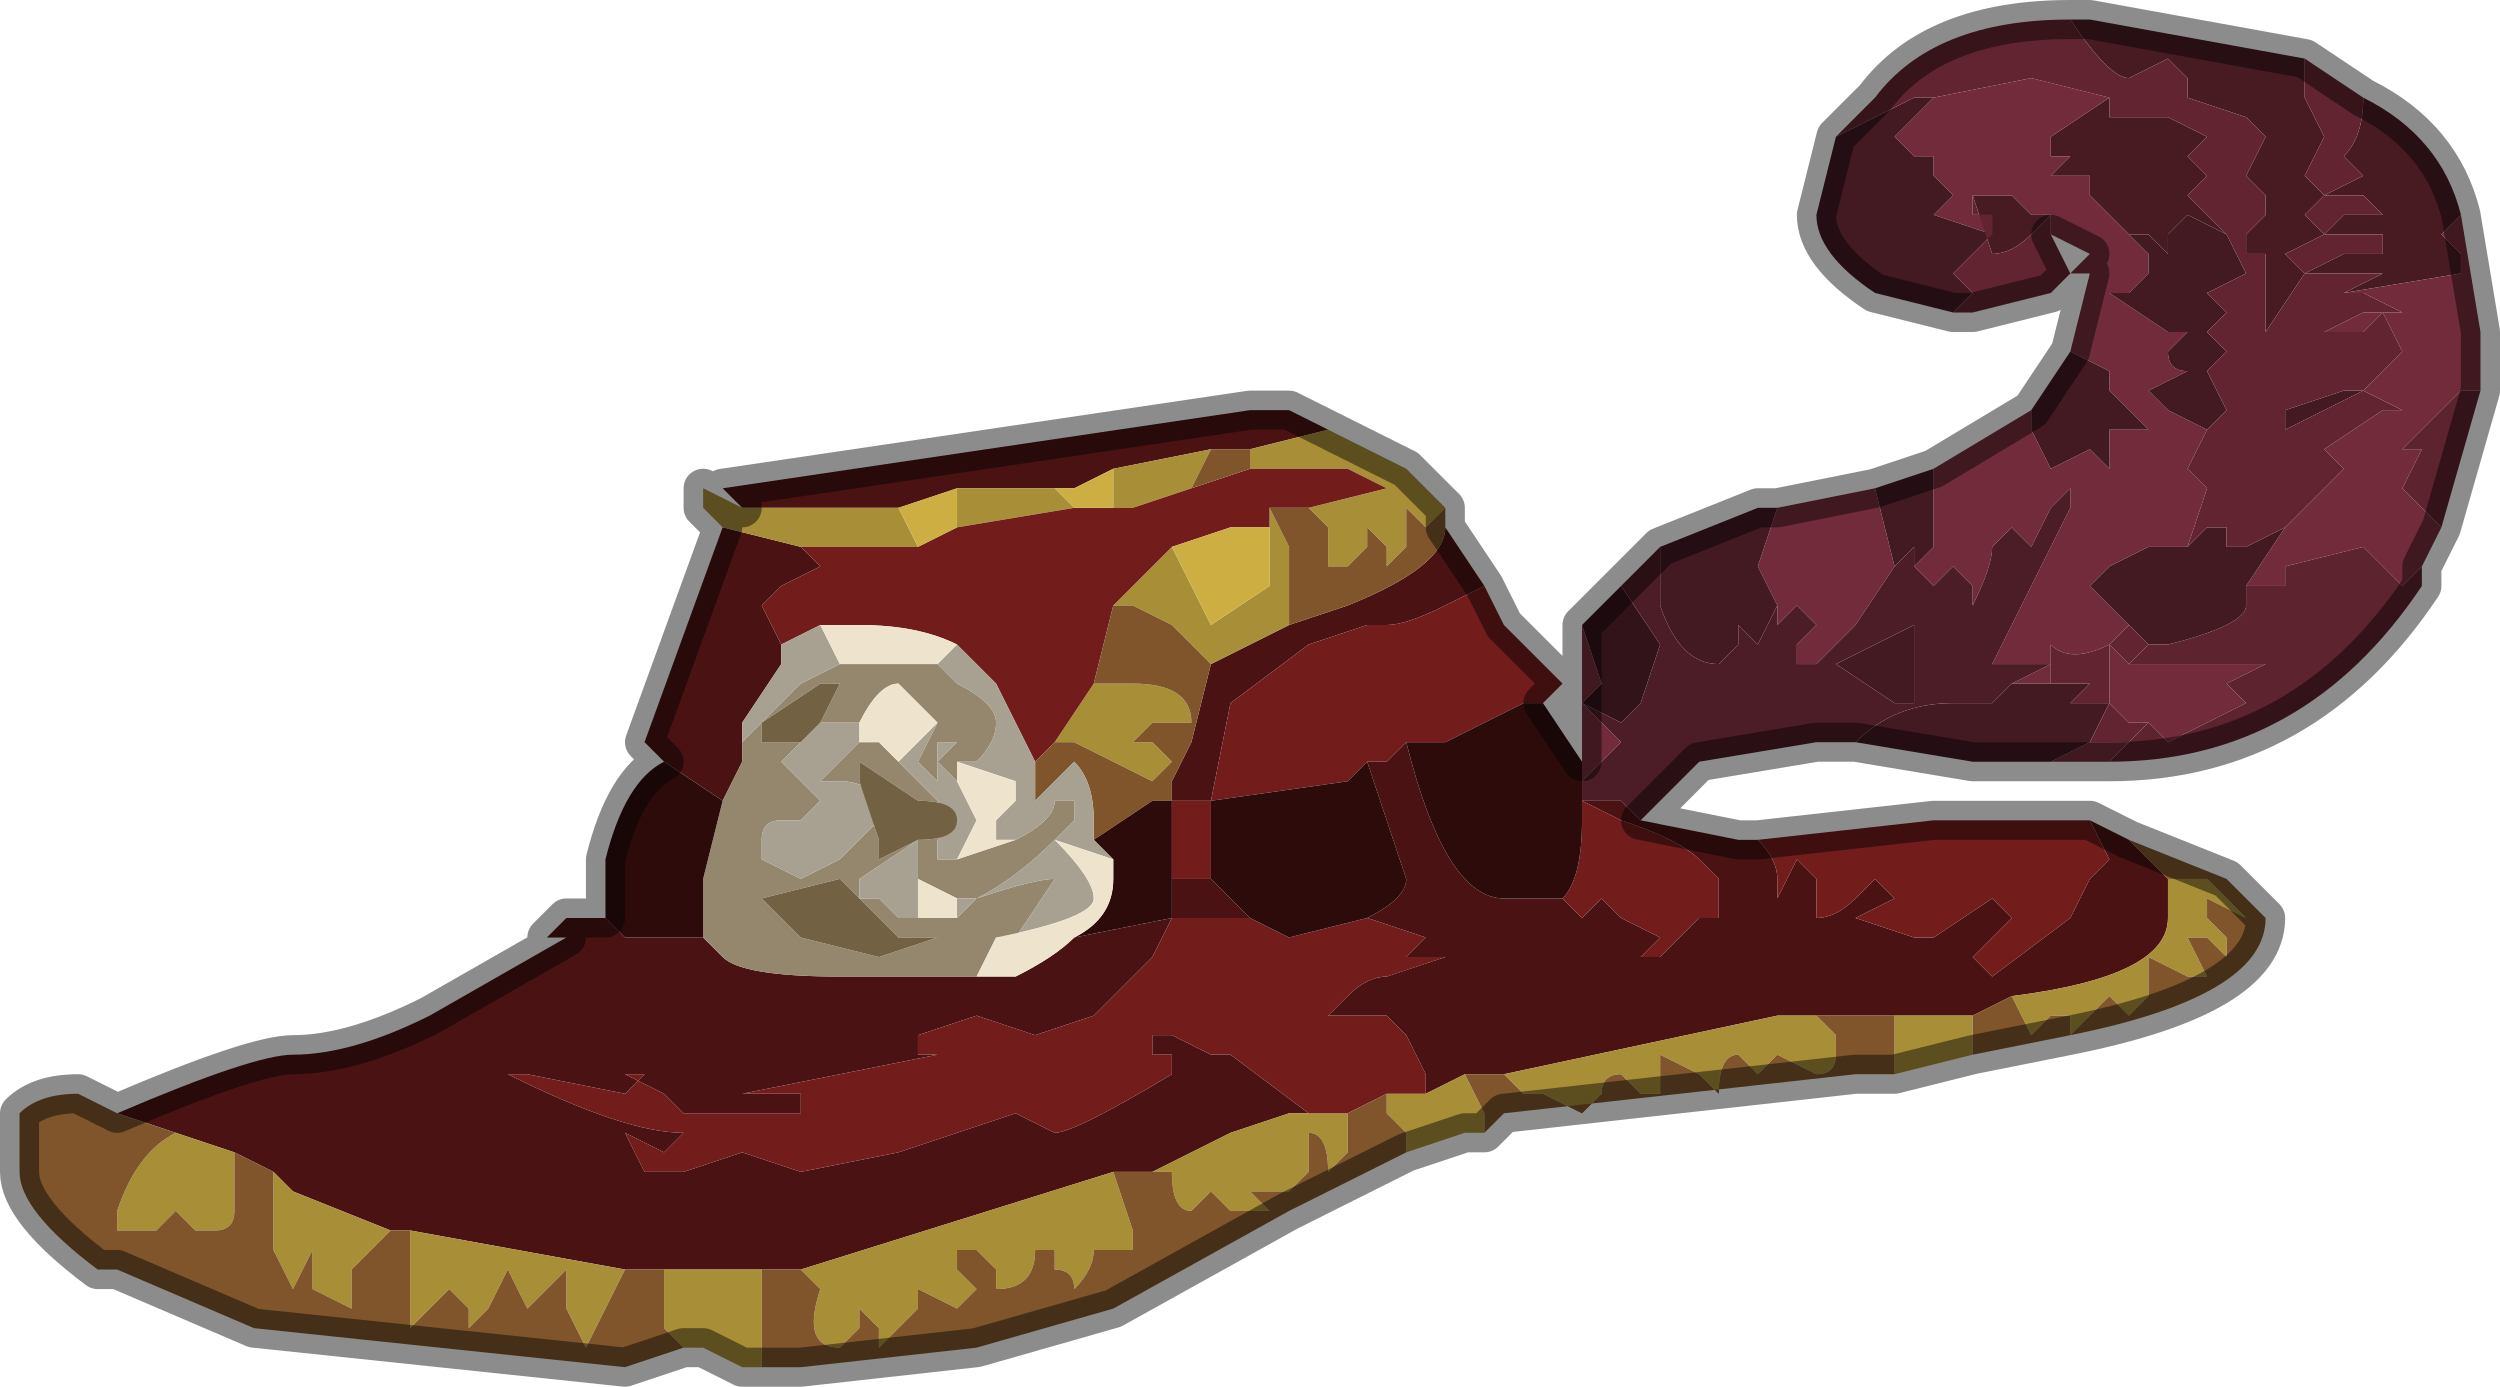 <?xml version="1.0" encoding="UTF-8" standalone="no"?>
<svg xmlns:xlink="http://www.w3.org/1999/xlink" height="3.55px" width="6.4px" xmlns="http://www.w3.org/2000/svg">
  <g transform="matrix(1.0, 0.0, 0.0, 1.0, 3.05, 2.0)">
    <path d="M2.0 -1.5 L2.1 -1.5 2.15 -1.45 2.2 -1.45 2.15 -1.4 Q2.1 -1.35 2.05 -1.35 L2.0 -1.5 M2.4 -1.4 L2.4 -1.4 2.35 -1.45 2.3 -1.5 2.3 -1.55 2.2 -1.55 2.25 -1.6 2.2 -1.6 2.2 -1.65 2.35 -1.75 2.35 -1.75 Q2.35 -1.7 2.35 -1.7 L2.5 -1.7 2.6 -1.65 2.55 -1.6 2.6 -1.55 2.55 -1.5 2.65 -1.4 2.55 -1.45 2.5 -1.4 2.5 -1.35 2.45 -1.4 2.4 -1.4 M2.25 -1.95 L2.3 -1.95 2.85 -1.85 2.85 -1.75 2.9 -1.65 2.85 -1.55 2.9 -1.5 2.85 -1.45 2.9 -1.4 2.95 -1.45 3.05 -1.45 3.05 -1.45 3.0 -1.5 2.9 -1.5 2.9 -1.5 3.0 -1.55 2.95 -1.6 Q3.0 -1.65 3.0 -1.75 3.2 -1.65 3.25 -1.45 L3.2 -1.4 3.25 -1.35 3.25 -1.3 2.95 -1.25 2.95 -1.25 3.05 -1.3 2.95 -1.3 2.9 -1.3 2.85 -1.3 2.95 -1.35 3.05 -1.35 3.05 -1.4 3.0 -1.4 2.9 -1.4 2.8 -1.35 2.85 -1.3 2.75 -1.15 Q2.75 -1.2 2.75 -1.25 L2.75 -1.35 2.7 -1.35 2.7 -1.4 2.75 -1.45 2.75 -1.5 2.7 -1.55 2.75 -1.65 2.7 -1.7 2.55 -1.75 2.55 -1.8 2.5 -1.85 2.5 -1.85 2.4 -1.8 Q2.35 -1.8 2.25 -1.95" fill="#481b23" fill-rule="evenodd" stroke="none"/>
    <path d="M2.05 -1.4 L1.9 -1.45 1.95 -1.5 1.9 -1.55 1.9 -1.6 1.85 -1.6 1.8 -1.65 1.9 -1.75 2.15 -1.8 2.35 -1.75 2.2 -1.65 2.2 -1.6 2.25 -1.6 2.2 -1.55 2.3 -1.55 2.3 -1.5 2.35 -1.45 2.4 -1.4 2.4 -1.4 2.4 -1.4 2.45 -1.35 2.45 -1.3 2.4 -1.25 2.35 -1.25 2.5 -1.15 2.55 -1.15 2.5 -1.1 Q2.5 -1.05 2.55 -1.05 L2.45 -1.0 2.5 -0.95 2.6 -0.9 2.55 -0.8 2.6 -0.75 2.55 -0.6 2.45 -0.6 2.35 -0.55 2.35 -0.55 2.3 -0.5 2.3 -0.5 2.4 -0.4 2.35 -0.35 Q2.25 -0.3 2.2 -0.35 L2.2 -0.25 2.2 -0.25 2.1 -0.25 2.2 -0.3 2.15 -0.3 2.05 -0.3 2.05 -0.3 2.1 -0.4 2.25 -0.7 2.25 -0.75 2.2 -0.7 2.15 -0.6 2.1 -0.65 2.05 -0.6 Q2.05 -0.55 2.0 -0.45 L2.0 -0.5 1.95 -0.55 1.9 -0.5 1.85 -0.55 1.9 -0.6 1.9 -0.8 2.15 -0.95 2.15 -0.9 Q2.2 -0.8 2.2 -0.8 L2.3 -0.85 2.35 -0.8 2.35 -0.9 2.45 -0.9 2.45 -0.9 2.4 -0.95 2.35 -1.0 2.35 -1.05 2.25 -1.1 2.3 -1.3 2.25 -1.3 2.3 -1.35 2.2 -1.4 2.2 -1.45 2.15 -1.45 2.1 -1.5 2.0 -1.5 2.0 -1.45 2.05 -1.45 2.05 -1.4 M3.25 -1.45 L3.3 -1.15 3.3 -1.0 3.25 -1.0 3.1 -0.85 3.15 -0.85 3.1 -0.75 3.15 -0.7 3.2 -0.65 3.15 -0.55 3.1 -0.5 3.05 -0.55 3.0 -0.6 2.8 -0.55 2.8 -0.5 2.75 -0.5 2.7 -0.5 2.7 -0.5 2.8 -0.65 2.8 -0.65 2.95 -0.8 2.9 -0.85 3.05 -0.95 3.1 -0.95 3.0 -1.0 3.1 -1.1 3.05 -1.2 3.0 -1.15 2.95 -1.15 2.9 -1.15 3.0 -1.2 3.05 -1.2 3.1 -1.2 3.0 -1.25 2.95 -1.25 3.25 -1.3 3.25 -1.35 3.2 -1.4 3.25 -1.45 M2.35 -0.05 L2.35 -0.05 2.3 -0.05 2.2 -0.05 2.3 -0.1 Q2.35 -0.1 2.4 -0.1 L2.4 -0.1 2.35 -0.05 M1.0 -0.05 L1.0 -0.4 1.05 -0.25 1.05 -0.25 1.0 -0.2 1.0 -0.2 1.1 -0.1 1.0 0.0 1.0 -0.05 M1.5 -0.7 L1.75 -0.75 1.8 -0.55 1.7 -0.4 1.6 -0.3 1.55 -0.3 1.55 -0.35 1.6 -0.4 1.55 -0.45 1.5 -0.4 1.5 -0.45 1.5 -0.45 1.45 -0.55 1.5 -0.7 M2.45 -0.15 L2.4 -0.15 2.35 -0.2 2.35 -0.35 2.4 -0.3 2.55 -0.3 2.65 -0.3 2.7 -0.3 2.75 -0.3 2.65 -0.25 2.7 -0.2 2.5 -0.1 2.45 -0.15" fill="#722b3b" fill-rule="evenodd" stroke="none"/>
    <path d="M3.3 -1.0 L3.2 -0.65 3.15 -0.7 3.1 -0.75 3.15 -0.85 3.1 -0.85 3.25 -1.0 3.3 -1.0 M3.15 -0.55 L3.15 -0.5 Q2.85 -0.05 2.35 -0.05 L2.4 -0.1 2.4 -0.1 2.4 -0.1 2.45 -0.15 2.5 -0.1 2.7 -0.2 2.65 -0.25 2.75 -0.3 2.7 -0.3 2.65 -0.3 2.55 -0.3 2.4 -0.3 2.45 -0.35 2.5 -0.35 Q2.7 -0.4 2.7 -0.45 L2.7 -0.5 2.75 -0.5 2.8 -0.5 2.8 -0.55 3.0 -0.6 3.05 -0.55 3.1 -0.5 3.15 -0.55" fill="#5d232e" fill-rule="evenodd" stroke="none"/>
    <path d="M1.9 -1.75 L1.8 -1.65 1.85 -1.6 1.9 -1.6 1.9 -1.55 1.95 -1.5 1.9 -1.45 2.05 -1.4 2.0 -1.35 1.95 -1.3 2.0 -1.25 1.95 -1.2 1.75 -1.25 Q1.6 -1.35 1.6 -1.45 L1.65 -1.65 1.85 -1.75 1.9 -1.75 M2.25 -1.1 L2.35 -1.05 2.35 -1.0 2.4 -0.95 2.45 -0.9 2.45 -0.9 2.35 -0.9 2.35 -0.8 2.3 -0.85 2.2 -0.8 Q2.2 -0.8 2.15 -0.9 L2.15 -0.95 2.25 -1.1 M1.9 -0.8 L1.9 -0.6 1.85 -0.55 1.85 -0.6 1.8 -0.55 1.75 -0.75 1.9 -0.8 M2.1 -0.25 L2.2 -0.25 2.2 -0.25 2.3 -0.25 2.3 -0.25 2.25 -0.2 2.25 -0.2 2.35 -0.2 2.35 -0.2 2.3 -0.1 2.2 -0.05 2.0 -0.05 1.7 -0.1 Q1.8 -0.2 1.95 -0.2 L2.05 -0.2 2.1 -0.25 M2.4 -0.4 L2.3 -0.5 2.3 -0.5 2.35 -0.55 2.35 -0.55 2.45 -0.6 2.55 -0.6 2.6 -0.65 2.65 -0.65 2.65 -0.6 2.7 -0.6 2.8 -0.65 2.8 -0.65 2.8 -0.65 2.7 -0.5 2.7 -0.5 2.7 -0.45 Q2.7 -0.4 2.5 -0.35 L2.45 -0.35 2.4 -0.4 2.4 -0.4 M2.6 -0.9 L2.5 -0.95 2.45 -1.0 2.55 -1.05 Q2.5 -1.05 2.5 -1.1 L2.55 -1.15 2.5 -1.15 2.35 -1.25 2.4 -1.25 2.45 -1.3 2.45 -1.35 2.4 -1.4 2.4 -1.4 2.45 -1.4 2.5 -1.35 2.5 -1.4 2.55 -1.45 2.65 -1.4 2.7 -1.3 2.6 -1.25 2.65 -1.2 2.6 -1.15 2.65 -1.1 2.6 -1.05 2.65 -0.95 2.6 -0.9 2.6 -0.9 M1.2 -0.6 L1.45 -0.7 1.5 -0.7 1.45 -0.55 1.5 -0.45 1.5 -0.45 1.45 -0.35 1.4 -0.4 1.4 -0.35 Q1.35 -0.3 1.35 -0.3 1.25 -0.3 1.2 -0.45 L1.2 -0.6 M1.8 -0.2 L1.65 -0.3 1.85 -0.4 Q1.85 -0.35 1.85 -0.2 L1.8 -0.2 M2.95 -1.0 L3.0 -1.0 2.8 -0.9 2.8 -0.95 2.95 -1.0" fill="#431922" fill-rule="evenodd" stroke="none"/>
    <path d="M1.9 -1.75 L1.85 -1.75 1.65 -1.65 1.75 -1.75 Q1.9 -1.95 2.25 -1.95 2.35 -1.8 2.4 -1.8 L2.5 -1.85 2.5 -1.85 2.55 -1.8 2.55 -1.75 2.7 -1.7 2.75 -1.65 2.7 -1.55 2.75 -1.5 2.75 -1.45 2.7 -1.4 2.7 -1.35 2.75 -1.35 2.75 -1.25 Q2.75 -1.2 2.75 -1.15 L2.85 -1.3 2.8 -1.35 2.9 -1.4 3.0 -1.4 3.05 -1.4 3.05 -1.35 2.95 -1.35 2.85 -1.3 2.9 -1.3 2.95 -1.3 3.05 -1.3 2.95 -1.25 2.95 -1.25 3.0 -1.25 3.1 -1.2 3.05 -1.2 3.0 -1.2 2.9 -1.15 2.95 -1.15 3.0 -1.15 3.05 -1.2 3.1 -1.1 3.0 -1.0 3.1 -0.95 3.05 -0.95 2.9 -0.85 2.95 -0.8 2.8 -0.65 2.8 -0.65 2.7 -0.6 2.65 -0.6 2.65 -0.65 2.6 -0.65 2.55 -0.6 2.6 -0.75 2.55 -0.8 2.6 -0.9 2.6 -0.9 2.65 -0.95 2.6 -1.05 2.65 -1.1 2.6 -1.15 2.65 -1.2 2.6 -1.25 2.7 -1.3 2.65 -1.4 2.55 -1.5 2.6 -1.55 2.55 -1.6 2.6 -1.65 2.5 -1.7 2.35 -1.7 Q2.35 -1.7 2.35 -1.75 L2.35 -1.75 2.15 -1.8 1.9 -1.75 M1.95 -1.2 L2.0 -1.25 1.95 -1.3 2.0 -1.35 2.05 -1.4 2.05 -1.45 2.0 -1.45 2.0 -1.5 2.05 -1.35 Q2.1 -1.35 2.15 -1.4 L2.2 -1.45 2.2 -1.4 2.25 -1.3 2.2 -1.25 2.0 -1.2 1.95 -1.2 M2.2 -0.25 L2.2 -0.35 Q2.25 -0.3 2.35 -0.35 L2.4 -0.4 2.4 -0.4 2.45 -0.35 2.4 -0.3 2.35 -0.35 2.35 -0.2 2.4 -0.15 2.45 -0.15 2.4 -0.1 2.4 -0.1 Q2.35 -0.1 2.3 -0.1 L2.35 -0.2 2.35 -0.2 2.25 -0.2 2.25 -0.2 2.3 -0.25 2.3 -0.25 2.2 -0.25 M2.85 -1.85 L3.0 -1.75 Q3.0 -1.65 2.95 -1.6 L3.0 -1.55 2.9 -1.5 2.9 -1.5 3.0 -1.5 3.05 -1.45 3.05 -1.45 2.95 -1.45 2.9 -1.4 2.85 -1.45 2.9 -1.5 2.85 -1.55 2.9 -1.65 2.85 -1.75 2.85 -1.85 M2.95 -1.0 L2.8 -0.95 2.8 -0.9 3.0 -1.0 2.95 -1.0" fill="#622430" fill-rule="evenodd" stroke="none"/>
    <path d="M1.85 -0.55 L1.9 -0.5 1.95 -0.55 2.0 -0.5 2.0 -0.45 Q2.05 -0.55 2.05 -0.6 L2.1 -0.65 2.15 -0.6 2.2 -0.7 2.25 -0.75 2.25 -0.7 2.1 -0.4 2.05 -0.3 2.05 -0.3 2.15 -0.3 2.2 -0.3 2.1 -0.25 2.05 -0.2 1.95 -0.2 Q1.8 -0.2 1.7 -0.1 L1.6 -0.1 1.3 -0.05 1.15 0.1 1.1 0.05 1.05 0.05 1.0 0.05 1.0 0.0 1.1 -0.1 1.0 -0.2 1.0 -0.2 1.1 -0.15 1.15 -0.2 1.2 -0.35 1.1 -0.5 1.2 -0.6 1.2 -0.45 Q1.25 -0.3 1.35 -0.3 1.35 -0.3 1.4 -0.35 L1.4 -0.4 1.45 -0.35 1.5 -0.45 1.5 -0.4 1.55 -0.45 1.6 -0.4 1.55 -0.35 1.55 -0.3 1.6 -0.3 1.7 -0.4 1.8 -0.55 1.85 -0.6 1.85 -0.55 M1.8 -0.2 L1.85 -0.2 Q1.85 -0.35 1.85 -0.4 L1.65 -0.3 1.8 -0.2" fill="#4d1d27" fill-rule="evenodd" stroke="none"/>
    <path d="M1.15 0.1 L1.4 0.15 1.45 0.15 Q1.5 0.2 1.5 0.25 L1.5 0.3 1.55 0.2 1.6 0.25 1.6 0.35 Q1.65 0.35 1.7 0.3 L1.75 0.25 1.8 0.3 1.7 0.35 1.85 0.4 1.9 0.4 2.05 0.3 2.1 0.35 2.0 0.45 2.05 0.5 2.25 0.35 2.3 0.25 2.35 0.2 2.3 0.1 2.4 0.15 2.5 0.25 2.5 0.35 Q2.5 0.5 2.1 0.55 L2.0 0.6 1.8 0.6 1.6 0.6 1.5 0.6 0.8 0.75 0.7 0.75 0.6 0.8 0.6 0.75 0.55 0.65 0.5 0.6 0.45 0.6 0.35 0.6 0.4 0.55 Q0.45 0.5 0.5 0.5 L0.65 0.45 0.6 0.45 0.55 0.45 0.6 0.4 0.45 0.35 Q0.55 0.3 0.55 0.25 L0.5 0.1 0.45 -0.05 0.5 -0.05 0.55 -0.1 Q0.65 0.3 0.8 0.3 L0.95 0.3 1.0 0.35 1.05 0.3 1.1 0.35 1.2 0.4 1.15 0.45 1.2 0.45 1.25 0.4 1.3 0.35 1.35 0.35 1.35 0.25 1.3 0.2 Q1.25 0.15 1.1 0.1 L1.0 0.05 1.05 0.05 1.1 0.05 1.15 0.1 M-2.75 0.85 Q-2.4 0.7 -2.3 0.7 -2.15 0.7 -1.95 0.6 L-1.6 0.4 -1.65 0.4 -1.6 0.35 -1.5 0.35 -1.45 0.4 -1.25 0.4 -1.2 0.45 Q-1.15 0.5 -0.9 0.5 L-0.55 0.5 -0.45 0.5 Q-0.35 0.45 -0.3 0.4 L-0.05 0.35 -0.05 0.25 0.05 0.25 0.15 0.35 0.1 0.35 -0.05 0.35 -0.1 0.45 -0.15 0.5 -0.25 0.6 -0.4 0.65 -0.55 0.6 -0.7 0.65 -0.7 0.7 -0.65 0.7 -0.9 0.75 -1.15 0.8 -1.0 0.8 -1.0 0.85 -1.05 0.85 -1.3 0.85 -1.35 0.8 -1.45 0.75 -1.4 0.75 -1.45 0.8 -1.7 0.75 -1.75 0.75 Q-1.45 0.9 -1.3 0.9 L-1.35 0.95 -1.45 0.9 -1.45 0.9 -1.4 1.0 -1.3 1.0 -1.15 0.95 -1.0 1.0 -0.75 0.95 -0.6 0.9 -0.45 0.85 -0.35 0.9 Q-0.3 0.9 -0.05 0.75 L-0.05 0.7 -0.1 0.7 -0.1 0.65 -0.05 0.65 0.05 0.7 0.1 0.7 0.3 0.85 0.25 0.85 0.1 0.9 -0.1 1.0 -0.2 1.0 -1.0 1.25 -1.1 1.25 -1.35 1.25 -1.35 1.25 -1.45 1.25 -2.0 1.15 -2.05 1.15 -2.3 1.05 -2.35 1.0 -2.35 1.0 -2.45 0.95 -2.6 0.9 -2.6 0.9 -2.75 0.85 M-1.35 -0.05 L-1.4 -0.1 -1.2 -0.65 -1.0 -0.6 -0.95 -0.55 -1.05 -0.5 -1.1 -0.45 -1.05 -0.35 -1.05 -0.35 -1.05 -0.3 -1.15 -0.15 -1.15 -0.1 -1.15 -0.05 -1.2 0.05 -1.35 -0.05 -1.35 -0.05 M-1.15 -0.7 L-1.2 -0.75 0.15 -0.95 0.25 -0.95 0.35 -0.9 0.35 -0.9 0.15 -0.85 0.05 -0.85 -0.2 -0.8 -0.2 -0.8 -0.3 -0.75 -0.6 -0.75 -0.75 -0.7 -1.0 -0.7 -1.0 -0.7 -1.15 -0.7 M0.65 -0.65 L0.75 -0.5 0.65 -0.45 Q0.55 -0.4 0.5 -0.4 L0.45 -0.4 0.3 -0.35 0.1 -0.2 0.05 0.05 -0.05 0.05 -0.05 0.0 0.0 -0.1 0.05 -0.3 0.05 -0.3 0.25 -0.4 0.4 -0.45 Q0.65 -0.55 0.65 -0.65 M-0.05 0.05 L-0.05 0.05" fill="#4a1212" fill-rule="evenodd" stroke="none"/>
    <path d="M2.0 0.7 L1.8 0.75 1.8 0.6 2.0 0.6 2.0 0.7 M0.75 0.9 L0.7 0.9 0.55 0.95 0.55 0.9 0.5 0.85 0.5 0.8 0.6 0.8 0.7 0.75 0.75 0.85 0.75 0.9 M-1.1 1.5 L-1.15 1.5 -1.25 1.45 -1.3 1.45 -1.35 1.4 -1.35 1.25 -1.1 1.25 -1.1 1.4 -1.1 1.5 -1.15 1.5 -1.1 1.5 M-1.2 -0.65 L-1.25 -0.7 -1.25 -0.75 -1.15 -0.7 -1.0 -0.7 -1.0 -0.7 -0.75 -0.7 -0.7 -0.6 -0.8 -0.6 -1.0 -0.6 -1.2 -0.65 M0.35 -0.9 L0.55 -0.8 0.65 -0.7 0.6 -0.65 0.55 -0.7 0.55 -0.6 0.5 -0.55 0.5 -0.6 0.45 -0.65 0.45 -0.6 0.4 -0.55 0.35 -0.55 0.35 -0.65 0.3 -0.7 0.5 -0.75 0.4 -0.8 0.15 -0.8 0.15 -0.85 0.35 -0.9 0.35 -0.9 M0.2 -0.65 L0.2 -0.7 0.25 -0.6 0.25 -0.4 0.05 -0.3 0.05 -0.3 -0.05 -0.4 -0.15 -0.45 -0.2 -0.45 -0.2 -0.45 -0.05 -0.6 0.05 -0.4 0.2 -0.5 0.2 -0.65 M0.0 -0.75 L-0.15 -0.7 -0.2 -0.7 -0.2 -0.8 0.05 -0.85 0.0 -0.75 M-0.3 -0.7 L-0.6 -0.65 -0.6 -0.75 -0.3 -0.75 -0.35 -0.75 -0.3 -0.7 M-0.35 -0.1 L-0.25 -0.25 -0.25 -0.25 -0.2 -0.25 -0.15 -0.25 Q0.0 -0.25 0.0 -0.15 L-0.05 -0.15 -0.1 -0.15 -0.15 -0.1 -0.1 -0.1 -0.05 -0.05 -0.1 0.0 -0.3 -0.1 -0.35 -0.1 M2.5 0.25 L2.6 0.25 2.7 0.35 2.6 0.3 2.6 0.35 2.65 0.4 2.65 0.45 2.6 0.4 2.55 0.4 2.6 0.5 2.55 0.5 2.45 0.45 2.45 0.55 2.4 0.6 2.35 0.55 2.25 0.65 2.25 0.6 2.2 0.6 2.15 0.65 2.1 0.55 Q2.5 0.5 2.5 0.35 L2.5 0.25 M1.6 0.6 L1.65 0.65 1.65 0.7 Q1.65 0.75 1.6 0.75 L1.5 0.7 1.45 0.75 1.4 0.7 Q1.35 0.7 1.35 0.8 L1.3 0.75 1.2 0.7 1.2 0.8 1.15 0.8 1.1 0.75 Q1.05 0.75 1.05 0.8 L1.0 0.85 0.9 0.8 0.85 0.8 0.8 0.75 1.5 0.6 1.6 0.6 M0.3 0.85 L0.4 0.85 0.4 0.95 0.35 1.0 Q0.35 0.9 0.3 0.9 L0.3 1.0 0.25 1.05 0.2 1.05 0.15 1.05 0.2 1.1 0.1 1.1 0.05 1.05 0.0 1.1 Q-0.05 1.1 -0.05 1.0 L-0.1 1.0 0.1 0.9 0.25 0.85 0.3 0.85 M-0.2 1.0 L-0.15 1.15 -0.15 1.2 -0.2 1.2 -0.25 1.2 Q-0.25 1.25 -0.3 1.3 -0.3 1.25 -0.35 1.25 L-0.35 1.2 -0.4 1.2 Q-0.4 1.3 -0.5 1.3 L-0.5 1.25 -0.55 1.2 -0.6 1.2 -0.6 1.25 -0.55 1.3 -0.6 1.35 Q-0.6 1.35 -0.7 1.3 L-0.7 1.35 -0.8 1.45 -0.8 1.4 Q-0.85 1.35 -0.85 1.35 L-0.85 1.4 -0.9 1.45 Q-1.0 1.45 -0.95 1.3 L-1.0 1.25 -1.0 1.25 -0.2 1.0 M-1.45 1.25 L-1.5 1.35 -1.55 1.45 -1.6 1.35 -1.6 1.25 -1.7 1.35 -1.75 1.25 -1.8 1.35 -1.85 1.4 -1.85 1.4 -1.85 1.35 -1.9 1.3 -1.95 1.35 -2.0 1.4 -2.0 1.25 -2.0 1.15 -1.45 1.25 M-2.05 1.15 L-2.15 1.25 -2.15 1.35 -2.25 1.3 -2.25 1.2 -2.3 1.3 -2.35 1.2 -2.35 1.0 -2.3 1.05 -2.05 1.15 M-2.45 0.95 L-2.45 1.1 Q-2.45 1.15 -2.5 1.15 L-2.55 1.15 -2.6 1.1 -2.65 1.15 -2.75 1.15 -2.75 1.1 Q-2.7 0.95 -2.6 0.9 L-2.45 0.95" fill="#a88e37" fill-rule="evenodd" stroke="none"/>
    <path d="M1.45 0.15 L1.9 0.1 2.3 0.1 2.35 0.2 2.3 0.25 2.25 0.35 2.05 0.5 2.0 0.45 2.1 0.35 2.05 0.3 1.9 0.4 1.85 0.4 1.7 0.35 1.8 0.3 1.75 0.25 1.7 0.3 Q1.65 0.35 1.6 0.35 L1.6 0.25 1.55 0.2 1.5 0.3 1.5 0.25 Q1.5 0.2 1.45 0.15 M0.75 -0.5 L0.8 -0.4 0.95 -0.25 0.9 -0.2 0.85 -0.2 0.65 -0.1 Q0.6 -0.1 0.55 -0.1 L0.5 -0.05 0.45 -0.05 0.4 0.0 0.05 0.05 0.1 -0.2 0.3 -0.35 0.45 -0.4 0.5 -0.4 Q0.55 -0.4 0.65 -0.45 L0.75 -0.5 M0.2 -0.7 L0.2 -0.65 0.15 -0.65 0.1 -0.65 -0.05 -0.6 -0.2 -0.45 -0.2 -0.45 -0.25 -0.25 -0.25 -0.25 -0.35 -0.1 -0.4 -0.05 -0.5 -0.25 -0.6 -0.35 Q-0.7 -0.4 -0.85 -0.4 L-0.95 -0.4 -1.05 -0.35 -1.05 -0.35 -1.1 -0.45 -1.05 -0.5 -0.95 -0.55 -1.0 -0.6 -0.8 -0.6 -0.7 -0.6 -0.6 -0.65 -0.3 -0.7 -0.2 -0.7 -0.15 -0.7 0.0 -0.75 0.15 -0.8 0.4 -0.8 0.5 -0.75 0.3 -0.7 0.2 -0.7 M-0.05 0.05 L0.05 0.05 0.05 0.1 0.05 0.25 -0.05 0.25 -0.05 0.05 M1.0 0.05 L1.05 0.05 1.0 0.05 1.1 0.1 Q1.25 0.15 1.3 0.2 L1.35 0.25 1.35 0.35 1.3 0.35 1.25 0.4 1.2 0.45 1.15 0.45 1.2 0.4 1.1 0.35 1.05 0.3 1.0 0.35 0.95 0.3 Q1.0 0.25 1.0 0.1 L1.0 0.05 M0.45 0.35 L0.6 0.4 0.55 0.45 0.6 0.45 0.65 0.45 0.5 0.5 Q0.45 0.5 0.4 0.55 L0.35 0.6 0.45 0.6 0.5 0.6 0.55 0.65 0.6 0.75 0.6 0.8 0.5 0.8 0.4 0.85 0.3 0.85 0.1 0.7 0.05 0.7 -0.05 0.65 -0.1 0.65 -0.1 0.7 -0.05 0.7 -0.05 0.75 Q-0.3 0.9 -0.35 0.9 L-0.45 0.85 -0.6 0.9 -0.75 0.95 -1.0 1.0 -1.15 0.95 -1.3 1.0 -1.4 1.0 -1.45 0.9 -1.45 0.9 -1.35 0.95 -1.3 0.9 Q-1.45 0.9 -1.75 0.75 L-1.7 0.75 -1.45 0.8 -1.4 0.75 -1.45 0.75 -1.35 0.8 -1.3 0.85 -1.05 0.85 -1.0 0.85 -1.0 0.8 -1.15 0.8 -0.9 0.75 -0.65 0.7 -0.7 0.7 -0.7 0.65 -0.55 0.6 -0.4 0.65 -0.25 0.6 -0.15 0.5 -0.1 0.45 -0.05 0.35 0.1 0.35 0.15 0.35 0.25 0.4 0.45 0.35 M-0.05 0.35 L0.0 0.35 -0.05 0.35" fill="#721c1c" fill-rule="evenodd" stroke="none"/>
    <path d="M-0.2 -0.7 L-0.3 -0.7 -0.35 -0.75 -0.3 -0.75 -0.2 -0.8 -0.2 -0.8 -0.2 -0.7 M-0.6 -0.65 L-0.7 -0.6 -0.75 -0.7 -0.6 -0.75 -0.6 -0.65 M-0.05 -0.6 L0.1 -0.65 0.15 -0.65 0.2 -0.65 0.2 -0.5 0.05 -0.4 -0.05 -0.6" fill="#cdae43" fill-rule="evenodd" stroke="none"/>
    <path d="M2.4 0.15 L2.65 0.25 2.75 0.35 Q2.75 0.55 2.25 0.65 L2.0 0.7 2.0 0.6 2.1 0.55 2.15 0.65 2.2 0.6 2.25 0.6 2.25 0.65 2.35 0.55 2.4 0.6 2.45 0.55 2.45 0.45 2.55 0.5 2.6 0.5 2.55 0.4 2.6 0.4 2.65 0.45 2.65 0.4 2.6 0.35 2.6 0.3 2.7 0.35 2.6 0.25 2.5 0.25 2.4 0.15 M1.8 0.75 L1.7 0.75 0.8 0.85 0.75 0.9 0.75 0.85 0.7 0.75 0.8 0.75 0.85 0.8 0.9 0.8 1.0 0.85 1.05 0.8 Q1.05 0.75 1.1 0.75 L1.15 0.8 1.2 0.8 1.2 0.7 1.3 0.75 1.35 0.8 Q1.35 0.7 1.4 0.7 L1.45 0.75 1.5 0.7 1.6 0.75 Q1.65 0.75 1.65 0.7 L1.65 0.65 1.6 0.6 1.8 0.6 1.8 0.75 M0.55 0.95 L0.25 1.1 -0.2 1.35 -0.55 1.45 -1.0 1.5 -1.05 1.5 -1.1 1.5 -1.1 1.4 -1.1 1.25 -1.0 1.25 -1.0 1.25 -0.95 1.3 Q-1.0 1.45 -0.9 1.45 L-0.85 1.4 -0.85 1.35 Q-0.85 1.35 -0.8 1.4 L-0.8 1.45 -0.7 1.35 -0.7 1.3 Q-0.6 1.35 -0.6 1.35 L-0.55 1.3 -0.6 1.25 -0.6 1.2 -0.55 1.2 -0.5 1.25 -0.5 1.3 Q-0.4 1.3 -0.4 1.2 L-0.35 1.2 -0.35 1.25 Q-0.3 1.25 -0.3 1.3 -0.25 1.25 -0.25 1.2 L-0.2 1.2 -0.15 1.2 -0.15 1.15 -0.2 1.0 -0.1 1.0 -0.05 1.0 Q-0.05 1.1 0.0 1.1 L0.05 1.05 0.1 1.1 0.2 1.1 0.15 1.05 0.2 1.05 0.25 1.05 0.3 1.0 0.3 0.9 Q0.35 0.9 0.35 1.0 L0.4 0.95 0.4 0.85 0.5 0.8 0.5 0.85 0.55 0.9 0.55 0.95 M-1.3 1.45 L-1.45 1.5 -2.4 1.4 -2.75 1.25 -2.8 1.25 Q-3.0 1.1 -3.0 1.0 L-3.0 0.85 Q-2.95 0.8 -2.85 0.8 L-2.75 0.85 -2.75 0.85 -2.6 0.9 -2.6 0.9 Q-2.7 0.95 -2.75 1.1 L-2.75 1.15 -2.65 1.15 -2.6 1.1 -2.55 1.15 -2.5 1.15 Q-2.45 1.15 -2.45 1.1 L-2.45 0.95 -2.35 1.0 -2.35 1.0 -2.35 1.2 -2.3 1.3 -2.25 1.2 -2.25 1.3 -2.15 1.35 -2.15 1.25 -2.05 1.15 -2.0 1.15 -2.0 1.25 -2.0 1.4 -1.95 1.35 -1.9 1.3 -1.85 1.35 -1.85 1.4 -1.85 1.4 -1.8 1.35 -1.75 1.25 -1.7 1.35 -1.6 1.25 -1.6 1.35 -1.55 1.45 -1.5 1.35 -1.45 1.25 -1.35 1.25 -1.35 1.25 -1.35 1.4 -1.3 1.45 M0.65 -0.7 L0.65 -0.65 Q0.65 -0.55 0.4 -0.45 L0.25 -0.4 0.25 -0.6 0.2 -0.7 0.3 -0.7 0.35 -0.65 0.35 -0.55 0.4 -0.55 0.45 -0.6 0.45 -0.65 0.5 -0.6 0.5 -0.55 0.55 -0.6 0.55 -0.7 0.6 -0.65 0.65 -0.7 M0.15 -0.8 L0.0 -0.75 0.05 -0.85 0.15 -0.85 0.15 -0.8 M-0.4 -0.05 L-0.35 -0.1 -0.3 -0.1 -0.1 0.0 -0.05 -0.05 -0.1 -0.1 -0.15 -0.1 -0.1 -0.15 -0.05 -0.15 0.0 -0.15 Q0.0 -0.25 -0.15 -0.25 L-0.2 -0.25 -0.25 -0.25 -0.2 -0.45 -0.15 -0.45 -0.05 -0.4 0.05 -0.3 0.0 -0.1 -0.05 0.0 -0.05 0.05 -0.1 0.05 -0.25 0.15 -0.25 0.1 Q-0.25 0.0 -0.3 -0.05 L-0.4 0.05 -0.4 -0.05 M-1.05 1.5 L-1.1 1.5 -1.05 1.5" fill="#80552b" fill-rule="evenodd" stroke="none"/>
    <path d="M-1.2 0.05 L-1.15 -0.05 -1.15 -0.1 -1.1 -0.15 -1.0 -0.25 -1.0 -0.25 -0.9 -0.3 -0.8 -0.3 -0.7 -0.3 -0.65 -0.3 -0.6 -0.25 Q-0.5 -0.2 -0.5 -0.15 -0.5 -0.1 -0.55 -0.05 L-0.6 -0.05 -0.6 0.0 -0.65 -0.05 -0.6 -0.1 -0.6 -0.1 -0.65 -0.1 -0.65 -0.05 -0.65 0.0 -0.7 -0.05 -0.65 -0.15 -0.65 -0.15 -0.75 -0.25 Q-0.8 -0.25 -0.85 -0.15 L-0.9 -0.15 -0.95 -0.15 -0.9 -0.25 -0.95 -0.25 -1.1 -0.15 -1.1 -0.1 -1.0 -0.1 -1.05 -0.05 -0.95 0.05 -1.0 0.1 -1.05 0.1 Q-1.1 0.1 -1.1 0.15 L-1.1 0.2 -1.0 0.25 -0.9 0.2 -0.8 0.1 Q-0.8 0.0 -0.9 0.0 L-0.95 0.0 -0.85 -0.1 -0.8 -0.1 -0.75 -0.05 -0.7 0.0 -0.6 0.1 -0.65 0.15 -0.65 0.2 -0.6 0.2 -0.6 0.2 -0.45 0.15 Q-0.35 0.1 -0.35 0.05 L-0.35 0.05 -0.3 0.05 -0.3 0.1 -0.35 0.15 -0.35 0.15 Q-0.45 0.25 -0.55 0.3 -0.4 0.25 -0.35 0.25 L-0.35 0.25 -0.45 0.4 -0.5 0.4 -0.55 0.5 -0.9 0.5 Q-1.15 0.5 -1.2 0.45 L-1.25 0.4 -1.25 0.25 -1.2 0.05 -1.2 0.05 M-0.6 0.35 L-0.55 0.3 -0.6 0.3 -0.7 0.25 -0.7 0.2 -0.7 0.15 -0.85 0.25 -0.85 0.3 -0.8 0.3 -0.75 0.35 -0.7 0.35 -0.6 0.35 M-0.85 0.3 L-0.9 0.25 -1.1 0.3 -1.0 0.4 -0.8 0.45 -0.65 0.4 -0.75 0.4 -0.85 0.3 -0.85 0.3 M-0.7 0.15 Q-0.6 0.15 -0.6 0.1 -0.6 0.05 -0.7 0.05 L-0.85 -0.05 -0.85 0.0 -0.8 0.15 -0.8 0.2 -0.7 0.15" fill="#95876d" fill-rule="evenodd" stroke="none"/>
    <path d="M-1.5 0.35 L-1.5 0.2 Q-1.45 0.0 -1.35 -0.05 L-1.35 -0.05 -1.2 0.05 -1.2 0.05 -1.25 0.25 -1.25 0.4 -1.45 0.4 -1.5 0.35 M0.9 -0.2 L1.0 -0.05 1.0 0.0 1.0 0.05 1.0 0.1 Q1.0 0.25 0.95 0.3 L0.8 0.3 Q0.65 0.3 0.55 -0.1 0.6 -0.1 0.65 -0.1 L0.85 -0.2 0.9 -0.2 M0.05 0.05 L0.4 0.0 0.45 -0.05 0.5 0.1 0.55 0.25 Q0.55 0.3 0.45 0.35 L0.25 0.4 0.15 0.35 0.05 0.25 0.05 0.1 0.05 0.05 M-0.05 0.25 L-0.05 0.35 0.0 0.35 -0.05 0.35 -0.3 0.4 Q-0.2 0.35 -0.2 0.25 L-0.2 0.2 -0.25 0.15 -0.1 0.05 -0.05 0.05 -0.05 0.25" fill="#2e0b0b" fill-rule="evenodd" stroke="none"/>
    <path d="M-1.05 -0.35 L-0.95 -0.4 -0.9 -0.3 -1.0 -0.25 -1.0 -0.25 -1.1 -0.15 -1.15 -0.1 -1.15 -0.15 -1.05 -0.3 -1.05 -0.35 M-0.6 -0.35 L-0.5 -0.25 -0.4 -0.05 -0.4 0.05 -0.3 -0.05 Q-0.25 0.0 -0.25 0.1 L-0.25 0.15 -0.2 0.2 -0.35 0.15 Q-0.25 0.25 -0.25 0.3 -0.25 0.35 -0.5 0.4 L-0.45 0.4 -0.35 0.25 -0.35 0.25 Q-0.4 0.25 -0.55 0.3 L-0.6 0.35 -0.6 0.3 -0.55 0.3 Q-0.45 0.25 -0.35 0.15 L-0.3 0.1 -0.3 0.05 -0.35 0.05 -0.35 0.05 Q-0.35 0.1 -0.45 0.15 L-0.5 0.15 -0.5 0.1 -0.45 0.05 -0.45 0.0 -0.6 -0.05 -0.55 -0.05 Q-0.5 -0.1 -0.5 -0.15 -0.5 -0.2 -0.6 -0.25 L-0.65 -0.3 -0.6 -0.35 M-0.95 -0.15 L-0.9 -0.15 -0.85 -0.15 -0.85 -0.15 -0.85 -0.1 -0.95 0.0 -0.9 0.0 Q-0.8 0.0 -0.8 0.1 L-0.9 0.2 -1.0 0.25 -1.1 0.2 -1.1 0.15 Q-1.1 0.1 -1.05 0.1 L-1.0 0.1 -0.95 0.05 -1.05 -0.05 -1.0 -0.1 -0.95 -0.15 -0.95 -0.15 M-0.65 -0.15 L-0.65 -0.15 -0.7 -0.05 -0.65 0.0 -0.65 -0.05 -0.65 -0.1 -0.6 -0.1 -0.6 -0.1 -0.65 -0.05 -0.6 0.0 -0.6 0.0 -0.55 0.1 -0.6 0.2 -0.65 0.2 -0.65 0.15 -0.6 0.1 -0.7 0.0 -0.75 -0.05 -0.65 -0.15 M-0.7 0.25 L-0.7 0.35 -0.75 0.35 -0.8 0.3 -0.85 0.3 -0.85 0.25 -0.7 0.15 -0.7 0.2 -0.7 0.25 M-0.85 0.3 L-0.85 0.3" fill="#a8a090" fill-rule="evenodd" stroke="none"/>
    <path d="M-0.95 -0.4 L-0.85 -0.4 Q-0.7 -0.4 -0.6 -0.35 L-0.65 -0.3 -0.7 -0.3 -0.8 -0.3 -0.9 -0.3 -0.95 -0.4 M-0.85 -0.15 Q-0.8 -0.25 -0.75 -0.25 L-0.65 -0.15 -0.75 -0.05 -0.8 -0.1 -0.85 -0.1 -0.85 -0.15 -0.85 -0.15 M-0.6 0.0 L-0.6 -0.05 -0.45 0.0 -0.45 0.05 -0.5 0.1 -0.5 0.15 -0.45 0.15 -0.6 0.2 -0.6 0.2 -0.55 0.1 -0.6 0.0 -0.6 0.0 M-0.2 0.2 L-0.2 0.25 Q-0.2 0.35 -0.3 0.4 -0.35 0.45 -0.45 0.5 L-0.55 0.5 -0.5 0.4 Q-0.25 0.35 -0.25 0.3 -0.25 0.25 -0.35 0.15 L-0.2 0.2 M-0.35 0.15 L-0.35 0.15 M-0.7 0.35 L-0.7 0.25 -0.6 0.3 -0.55 0.3 -0.6 0.3 -0.6 0.35 -0.7 0.35" fill="#eee3cc" fill-rule="evenodd" stroke="none"/>
    <path d="M-1.0 -0.1 L-1.1 -0.1 -1.1 -0.15 -0.95 -0.25 -0.9 -0.25 -0.95 -0.15 -0.95 -0.15 -1.0 -0.1 M-0.85 0.3 L-0.85 0.3 -0.85 0.3 -0.75 0.4 -0.65 0.4 -0.8 0.45 -1.0 0.4 -1.1 0.3 -0.9 0.25 -0.85 0.3 M-0.7 0.15 L-0.8 0.2 -0.8 0.15 -0.85 0.0 -0.85 -0.05 -0.7 0.05 Q-0.6 0.05 -0.6 0.1 -0.6 0.15 -0.7 0.15" fill="#726143" fill-rule="evenodd" stroke="none"/>
    <path d="M1.0 -0.4 L1.05 -0.45 1.1 -0.5 1.2 -0.35 1.15 -0.2 1.1 -0.15 1.0 -0.2 1.05 -0.25 1.05 -0.25 1.0 -0.4" fill="#33131a" fill-rule="evenodd" stroke="none"/>
    <path d="M1.65 -1.65 L1.6 -1.45 Q1.6 -1.35 1.75 -1.25 L1.95 -1.2 2.0 -1.2 2.2 -1.25 2.25 -1.3 2.2 -1.4 2.3 -1.35 2.25 -1.3 2.3 -1.3 2.25 -1.1 2.15 -0.95 1.9 -0.8 1.75 -0.75 1.5 -0.7 1.45 -0.7 1.2 -0.6 1.1 -0.5 1.05 -0.45 1.0 -0.4 1.0 -0.05 0.9 -0.2 0.95 -0.25 0.8 -0.4 0.75 -0.5 0.65 -0.65 0.65 -0.7 0.55 -0.8 0.35 -0.9 0.25 -0.95 0.15 -0.95 -1.2 -0.75 -1.15 -0.7 -1.25 -0.75 -1.25 -0.7 -1.2 -0.65 -1.4 -0.1 -1.35 -0.05 Q-1.45 0.0 -1.5 0.2 L-1.5 0.35 -1.6 0.35 -1.65 0.4 -1.6 0.4 -1.95 0.6 Q-2.15 0.7 -2.3 0.7 -2.4 0.7 -2.75 0.85 L-2.75 0.85 -2.85 0.8 Q-2.95 0.8 -3.0 0.85 L-3.0 1.0 Q-3.0 1.1 -2.8 1.25 L-2.75 1.25 -2.4 1.4 -1.45 1.5 -1.3 1.45 -1.25 1.45 -1.15 1.5 -1.1 1.5 -1.05 1.5 -1.0 1.5 -0.55 1.45 -0.2 1.35 0.25 1.1 0.55 0.95 0.7 0.9 0.75 0.9 0.8 0.85 1.7 0.75 1.8 0.75 2.0 0.7 2.25 0.65 Q2.75 0.55 2.75 0.35 L2.65 0.25 2.4 0.15 2.3 0.1 1.9 0.1 1.45 0.15 1.4 0.15 1.15 0.1 1.3 -0.05 1.6 -0.1 1.7 -0.1 2.0 -0.05 2.2 -0.05 2.3 -0.05 2.35 -0.05 2.35 -0.05 Q2.85 -0.05 3.15 -0.5 L3.15 -0.55 3.2 -0.65 3.3 -1.0 3.3 -1.15 3.25 -1.45 Q3.2 -1.65 3.0 -1.75 L2.85 -1.85 2.3 -1.95 2.25 -1.95 Q1.9 -1.95 1.75 -1.75 L1.65 -1.65 Z" fill="none" stroke="#000000" stroke-linecap="round" stroke-linejoin="round" stroke-opacity="0.451" stroke-width="0.1"/>
  </g>
</svg>
